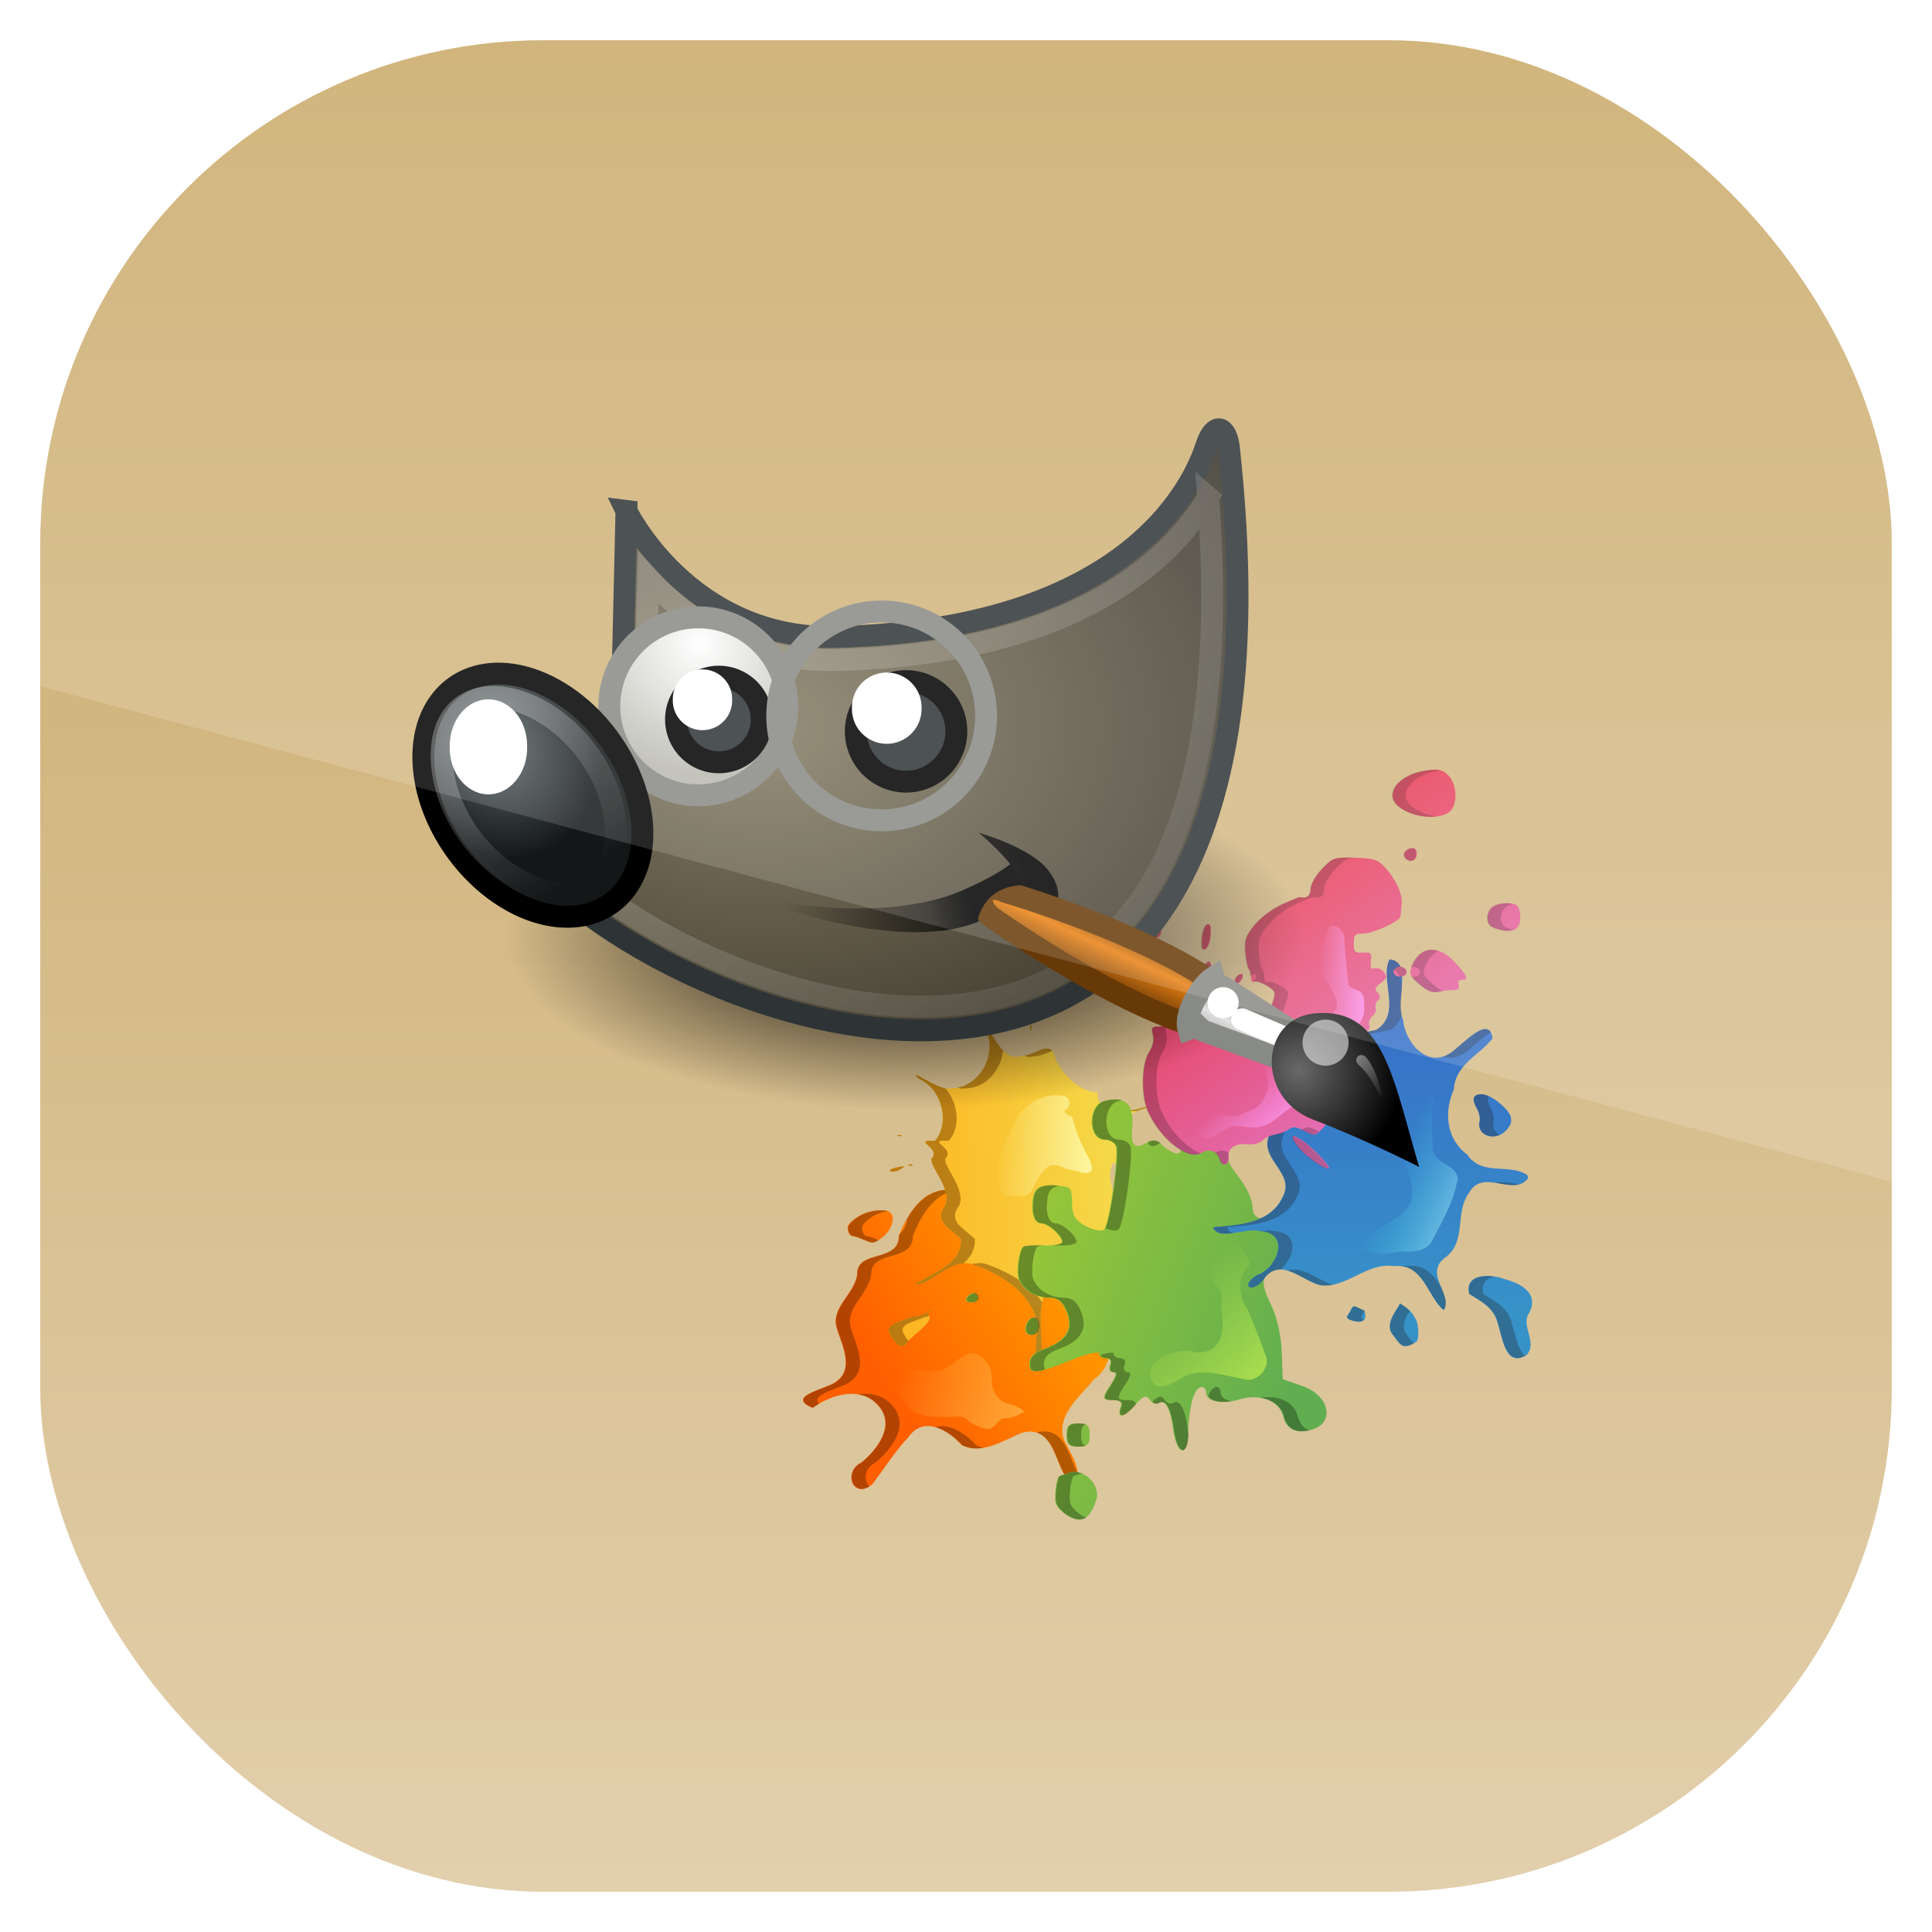 <?xml version="1.0" encoding="UTF-8" standalone="no"?>
<!-- Created with Inkscape (http://www.inkscape.org/) -->
<svg id="svg11037" xmlns:rdf="http://www.w3.org/1999/02/22-rdf-syntax-ns#" xmlns="http://www.w3.org/2000/svg" height="96" width="96" version="1.1" xmlns:cc="http://creativecommons.org/ns#" xmlns:xlink="http://www.w3.org/1999/xlink" xmlns:dc="http://purl.org/dc/elements/1.1/">
 <defs id="defs11039">
  <linearGradient id="linearGradient11642" y2="1046.1" gradientUnits="userSpaceOnUse" y1="962.62" gradientTransform="matrix(1.15 0 0 1.15 -7.2 -150.65)" x2="48" x1="48">
   <stop id="stop3189" style="stop-color:#c8a764" offset="0"/>
   <stop id="stop3191" style="stop-color:#e3d0ae" offset="1"/>
  </linearGradient>
  <linearGradient id="linearGradient7060" x1="36.43" gradientUnits="userSpaceOnUse" y1="92.073" gradientTransform="matrix(.965 0 0 1.039 88.192 967.52)" x2="25.784" y2="110.45">
   <stop id="stop3590" style="stop-color:#ff9b00" offset="0"/>
   <stop id="stop3592" style="stop-color:#ff5f00" offset="1"/>
  </linearGradient>
  <linearGradient id="linearGradient7056" x1="54.602" gradientUnits="userSpaceOnUse" y1="76.96" gradientTransform="matrix(1.004,0,0,1.094,69.47,969.75)" x2="54.242" y2="102.29">
   <stop id="stop3582" style="stop-color:#f2e051" offset="0"/>
   <stop id="stop3584-3" style="stop-color:#ffb31f" offset="1"/>
  </linearGradient>
  <linearGradient id="linearGradient7052" x1="36.988" gradientUnits="userSpaceOnUse" y1="42.477" gradientTransform="matrix(.86 0 0 .86 90.321 1000.5)" x2="50.363" y2="77.651">
   <stop id="stop3574" style="stop-color:#61ae50" offset="0"/>
   <stop id="stop3576" style="stop-color:#9ac837" offset="1"/>
  </linearGradient>
  <linearGradient id="linearGradient7048" x1="26.812" gradientUnits="userSpaceOnUse" y1="26.721" gradientTransform="matrix(1.027,0,0,1.027,92.076,1005.5)" x2="61.392" y2="26.721">
   <stop id="stop3566" style="stop-color:#3792c8" offset="0"/>
   <stop id="stop3568" style="stop-color:#3769c8" offset="1"/>
  </linearGradient>
  <linearGradient id="linearGradient7044" x1="69.973" gradientUnits="userSpaceOnUse" y1="33.634" gradientTransform="matrix(.75 0 0 .75 85.591 1006.5)" x2="98.93" y2="54.118">
   <stop id="stop3558-9" style="stop-color:#e273be" offset="0"/>
   <stop id="stop3560" style="stop-color:#e84058" offset="1"/>
  </linearGradient>
  <filter id="filter3756" width="1.221" y="-.131" x="-.11" height="1.263" color-interpolation-filters="sRGB">
   <feGaussianBlur id="feGaussianBlur3758" stdDeviation="1.674"/>
  </filter>
  <linearGradient id="linearGradient7039" x1="52.564" gradientUnits="userSpaceOnUse" y1="24" gradientTransform="matrix(.704 0 0 .704 90.921 1007.3)" x2="57.335" y2="34.789">
   <stop id="stop3838-9" style="stop-color:#a5eaf6" offset="0"/>
   <stop id="stop3840-5" style="stop-color:#35d3ed;stop-opacity:0" offset="1"/>
  </linearGradient>
  <linearGradient id="linearGradient7036" x1="67.279" xlink:href="#linearGradient3875-5" gradientUnits="userSpaceOnUse" y1="46.878" gradientTransform="matrix(.704 0 0 .704 91.8 1007.2)" x2="73.677" y2="53.124"/>
  <linearGradient id="linearGradient3875-5">
   <stop id="stop3877-73" style="stop-color:#ff9cf6" offset="0"/>
   <stop id="stop3879" style="stop-color:#ff9cf6;stop-opacity:0" offset="1"/>
  </linearGradient>
  <linearGradient id="linearGradient7033" x1="84.203" xlink:href="#linearGradient3875-5" gradientUnits="userSpaceOnUse" y1="37.528" gradientTransform="matrix(.704 0 0 .704 90.042 1007.2)" x2="84.375" y2="44.146"/>
  <linearGradient id="linearGradient7030" x1="30.309" gradientUnits="userSpaceOnUse" y1="53.165" gradientTransform="matrix(.704 0 0 .704 91.8 1007.2)" x2="41.267" y2="64.409">
   <stop id="stop3923" style="stop-color:#b5e64e" offset="0"/>
   <stop id="stop3925" style="stop-color:#b5e64e;stop-opacity:0" offset="1"/>
  </linearGradient>
  <linearGradient id="linearGradient7027" x1="64" gradientUnits="userSpaceOnUse" y1="76.813" gradientTransform="matrix(.704 0 0 .704 91.8 1007.2)" x2="64.963" y2="90.385">
   <stop id="stop3942-2" style="stop-color:#fdf49c" offset="0"/>
   <stop id="stop3944-9" style="stop-color:#fdf49c;stop-opacity:0" offset="1"/>
  </linearGradient>
  <linearGradient id="linearGradient7024" x1="24" gradientUnits="userSpaceOnUse" y1="87.354" gradientTransform="matrix(.704 0 0 .704 90.745 1007.2)" x2="31.351" y2="104.59">
   <stop id="stop3972" style="stop-color:#ffaf44" offset="0"/>
   <stop id="stop3974" style="stop-color:#ffaf44;stop-opacity:0" offset="1"/>
  </linearGradient>
  <radialGradient id="radialGradient6498" gradientUnits="userSpaceOnUse" cy="33.938" cx="23" gradientTransform="matrix(1 0 0 .284 0 24.291)" r="18.25">
   <stop id="stop6494" offset="0"/>
   <stop id="stop6496" style="stop-opacity:0" offset="1"/>
  </radialGradient>
  <radialGradient id="radialGradient4354" gradientUnits="userSpaceOnUse" cy="22.3" cx="18.558" gradientTransform="matrix(1.773,0,0,1.297,-16.34,-6.616)" r="19.229">
   <stop id="stop6502" style="stop-color:#857c63" offset="0"/>
   <stop id="stop6504" style="stop-color:#221f19" offset="1"/>
  </radialGradient>
  <linearGradient id="linearGradient4351" x1="32.35" gradientUnits="userSpaceOnUse" y1="28.083" gradientTransform="translate(-3.837 .346)" x2="21.213" y2="30.293">
   <stop id="stop6484" offset="0"/>
   <stop id="stop6486" style="stop-opacity:0" offset="1"/>
  </linearGradient>
  <linearGradient id="linearGradient8530" y2="46.986" gradientUnits="userSpaceOnUse" y1="19.111" x2="39.525" x1="14.969">
   <stop id="stop8526" style="stop-color:#fff" offset="0"/>
   <stop id="stop8528" style="stop-color:#fff;stop-opacity:0" offset="1"/>
  </linearGradient>
  <radialGradient id="radialGradient4363" xlink:href="#linearGradient6468" gradientUnits="userSpaceOnUse" cy="19.598" cx="69.473" gradientTransform="matrix(1.319,0,0,1.319,-22.126,-6.242)" r="3.515"/>
  <linearGradient id="linearGradient6468">
   <stop id="stop6470" style="stop-color:#fff" offset="0"/>
   <stop id="stop6472" style="stop-color:#b9b9b0" offset="1"/>
  </linearGradient>
  <radialGradient id="radialGradient8548" gradientUnits="userSpaceOnUse" cy="25.271" cx="6.024" gradientTransform="matrix(.916 .093 -.109 1.069 3.254 -3.029)" r="4.831">
   <stop id="stop8544" style="stop-color:#5b676b" offset="0"/>
   <stop id="stop8546" style="stop-color:#141718" offset="1"/>
  </radialGradient>
  <linearGradient id="linearGradient6458" y2="31.57" gradientUnits="userSpaceOnUse" y1="23.362" x2="5.985" x1="6.305">
   <stop id="stop6454" style="stop-color:#fff" offset="0"/>
   <stop id="stop6456" style="stop-color:#fff;stop-opacity:0" offset="1"/>
  </linearGradient>
  <linearGradient id="linearGradient6957" x1="37.018" gradientUnits="userSpaceOnUse" y1="19.24" gradientTransform="translate(-49.305,1.878)" x2="27.754" y2="11.182">
   <stop id="stop6953" style="stop-color:#6e3d09" offset="0"/>
   <stop id="stop6959" style="stop-color:#ea8113" offset=".242"/>
   <stop id="stop6961" style="stop-color:#5c3307" offset=".621"/>
   <stop id="stop6955" style="stop-color:#e07c12" offset="1"/>
  </linearGradient>
  <linearGradient id="linearGradient6945" x1="19.395" gradientUnits="userSpaceOnUse" y1="30.001" gradientTransform="translate(-46.407,-1.803)" x2="23.109" y2="33.439">
   <stop id="stop6941" style="stop-color:#bdbdbd" offset="0"/>
   <stop id="stop6947" style="stop-color:#e2e2e2" offset=".333"/>
   <stop id="stop6949" style="stop-color:#a3a3a3" offset=".667"/>
   <stop id="stop6943" style="stop-color:#ddd" offset="1"/>
  </linearGradient>
  <radialGradient id="radialGradient6969" gradientUnits="userSpaceOnUse" cy="35.357" cx="15.415" gradientTransform="matrix(1.573,0,0,1.533,-55.367,-21.358)" r="7.579">
   <stop id="stop6965" style="stop-color:#696969" offset="0"/>
   <stop id="stop6967" offset="1"/>
  </radialGradient>
  <linearGradient id="linearGradient2452" x1="13.236" gradientUnits="userSpaceOnUse" y1="37.752" gradientTransform="matrix(.755 .395 -.395 .755 -25.912 6.533)" x2="7.752" y2="42.282">
   <stop id="stop2448" style="stop-color:#fff" offset="0"/>
   <stop id="stop2450" style="stop-color:#fff;stop-opacity:0" offset="1"/>
  </linearGradient>
  <linearGradient id="linearGradient3151" y2="30.985" gradientUnits="userSpaceOnUse" x2="24.329" y1="30.543" x1="26.163">
   <stop id="stop8536" offset="0"/>
   <stop id="stop8538" style="stop-opacity:0" offset="1"/>
  </linearGradient>
  <clipPath id="clipPath3009" clipPathUnits="userSpaceOnUse">
   <path id="path3011" style="opacity:.15;fill:#fff" d="m-2 956.36h-96v33.562l96 25.687v-59.25z"/>
  </clipPath>
 </defs>
 <g id="layer1" transform="translate(0 -956.36)">
  <rect id="rect3867" style="fill:url(#linearGradient11642)" rx="25" ry="25" height="92" width="92" y="958.36" x="2"/>
  <g id="g3117" transform="translate(-182.19 -40.404)">
   <g id="g7065" transform="matrix(0 -.491 -.491 0 757.47 1120.6)">
    <path id="path2617" style="fill:url(#linearGradient7060)" d="m118.33 1058.8c-1.974 0.595-4.317 0.107-5.718 2.149-1.785 1.426-3.714 3.934-6.195 2.991-1.057-0.505-4.476-2.727-3.388 0.032 1.559 0.933 4.899 1.3 4.214 4.145-0.72 1.931-2.319 4.065-1.281 6.197 1.499 1.336 3.035 3.837 0.834 5.38-1.488 1.395-3.182 2.462-4.787 3.664-1.647 1.978 1.281 3.055 2.211 1.098 1.337-1.604 3.659-3.36 5.599-1.804 2.242 1.743 1.265 4.916-0.089 6.767 1.139 2.761 1.876-1.16 2.539-2.197 1.283-2.101 3.729-0.805 5.458-0.273 2.247 0.775 3.673-2.099 5.867-2.053 2.084-0.352 0.935-4.208 3.537-4.201 2.151-0.85 4.881-2.396 4.668-5.292-0.302-2.839-2.684-4.843-2.829-7.753 0.141-2.313-0.461-5.359-3.269-4.65-2.619-0.124-5.344-1.092-6.597-3.752l-0.35-0.265-0.424-0.184zm10.573 22.497c-0.06 0-0.123 0-0.186 0.01-0.651 0.058-1.471 0.558-1.98 1.395-0.357 0.588-0.362 0.711-0.007 1.515 0.212 0.48 0.387 0.987 0.387 1.131s0.134 0.322 0.298 0.393c0.603 0.262 0.865 0.151 1.459-0.609 0.632-0.809 0.964-2.054 0.826-3.103-0.063-0.476-0.379-0.71-0.797-0.73z"/>
    <path id="path3779" style="opacity:.3" d="m103.12 1062.6c-0.331 0.094-0.428 0.479-0.088 1.341 1.259 0.754 3.677 1.149 4.199 2.77 0.006-0.015 0.017-0.029 0.022-0.044 0.667-2.774-2.487-3.184-4.09-4.068h-0.044zm2.572 9.476c-0.128 0.733-0.097 1.458 0.264 2.199 0.777 0.692 1.554 1.704 1.825 2.726 0.466-1.427-0.688-3.121-1.825-4.133-0.13-0.267-0.21-0.525-0.264-0.792zm26.055 2.924c-0.409 2.247-2.736 3.522-4.617 4.266-2.602-0.01-1.456 3.847-3.54 4.199-2.194-0.047-3.624 2.819-5.87 2.045-1.729-0.532-4.17-1.837-5.453 0.264-0.575 0.9-1.21 3.975-2.111 2.968-0.133 0.225-0.273 0.44-0.418 0.638 1.14 2.761 1.866-1.162 2.529-2.199 1.283-2.101 3.724-0.796 5.453-0.264 2.247 0.775 3.677-2.092 5.87-2.045 2.084-0.352 0.938-4.206 3.54-4.199 0.041-0.016 0.09-0.027 0.132-0.044 0.46-0.447 0.99-0.728 1.451-0.769h0.132c1.648-0.929 3.105-2.332 2.946-4.485-0.013-0.126-0.023-0.251-0.044-0.374zm-23.438 5.607c-1.534-0.087-3.087 1.216-4.09 2.419-0.571 1.201-1.884 1.229-2.441 0.638-1.071 1.758 1.565 2.612 2.441 0.769 1.337-1.604 3.667-3.359 5.607-1.803 0.761 0.592 1.145 1.341 1.275 2.155 0.196-1.316-0.088-2.639-1.275-3.562-0.485-0.389-1.006-0.587-1.517-0.616zm21.349 1.231c-0.121 0.685-0.401 1.347-0.792 1.847-0.594 0.76-0.848 0.877-1.451 0.616-0.164-0.071-0.308-0.252-0.308-0.396s-0.162-0.641-0.374-1.121c-0.011-0.026-0.011-0.042-0.022-0.066-0.327 0.545-0.322 0.692 0.022 1.473 0.212 0.48 0.374 0.978 0.374 1.121 0 0.143 0.144 0.325 0.308 0.396 0.603 0.262 0.857 0.145 1.451-0.616 0.632-0.809 0.973-2.052 0.836-3.1-0.008-0.06-0.029-0.102-0.044-0.154z"/>
    <path id="path2639" style="fill:url(#linearGradient7056)" d="m141.78 1050.9c-1.651 2.337-1.227 6.105-3.584 7.827-1.702 1.091-3.72-2.326-3.716 0.308-2.105 1.025-4.357-1.423-6.398 0.352-1.593 1.352-2.838-2.089-2.682 0.55-1.713 1.515-1.682 4.05-3.166 5.607-2.752 1.51-5.98 0.304-8.927 0.769 1.943 1.233 4.352-0.257 6.398 0.836 2.159 1.076 3.591 3.419 4.441 5.717 1.106 2.494-1.985 4.337-1.957 6.288 1.216-1.885 2.03-4.872 4.639-4.749 1.101 1.163 1.811 2.823 3.43 1.561 1.744-0.674 4.159 1.875 4.771 1.363 1.079-0.891 1.827 2.19 1.737-0.286 1.754-1.592 5.313-0.7 6.266 1.627 1.394 1.342-1.298-2.067-0.967-3.188-0.061-2.77 3.05-4.553 5.365-3.804 3.42 0.714-2.881-0.882-2.111-3.254-0.003-1.561 1.994-3.243-0.374-3.606-1.632-0.891-3.25-2.524-3.298-4.244-2.982 0.06-1.787-4.38-0.923-6.222 0.379-1.109 1.024-2.298 1.055-3.452zm-18.271 3.76c-0.305 0-0.169 0.355 0.484 1.407 0.704 1.134 0.841 1.269 0.594 0.572-0.331-0.93-0.91-1.979-1.077-1.979zm30.254 8.509c-1.377 0.119-4.593 1.712-1.517 0.66 0.518-0.174 1.041-0.378 1.517-0.66zm-5.497 4.09c-0.111 0-0.223 0.02-0.308 0.044-0.169 0.047-0.03 0.088 0.308 0.088 0.338 0 0.477-0.041 0.308-0.088-0.085-0.024-0.197-0.044-0.308-0.044zm0.792 0.176c0.948 0.475 4.944 0.646 2.089 0.11-0.697-0.024-1.398 0.015-2.089-0.11zm-28.957 9.542-0.879 0.858c-0.123-0.372-0.614-0.31-0.836-0.066-0.849 0.661-1.413 1.626-2.265 2.287-0.275 0.267-0.073 0.694 0.176 0.901 0.355 0.344 0.781 0.622 1.253 0.769 0.467 0.022 0.684-0.473 0.836-0.836 0.187-0.483 0.357-0.973 0.55-1.451 0.07-0.487 0.084-0.999 0.352-1.429 0.212-0.388 0.504-0.721 0.814-1.033zm14.182 2.309c-0.036 0.014-0.05 0.115-0.044 0.264 0.008 0.219 0.054 0.26 0.11 0.11 0.051-0.136 0.036-0.289-0.022-0.352-0.015-0.016-0.032-0.027-0.044-0.022zm-0.088 0.814c-1.117 1.178-0.273 2.667 0 0zm3.078 0.308c-0.036 0.014-0.05 0.115-0.044 0.264 0.008 0.219 0.032 0.26 0.088 0.11 0.051-0.136 0.058-0.289 0-0.352-0.015-0.016-0.032-0.027-0.044-0.022z"/>
    <path id="path3774" style="opacity:.5;fill:#794200" d="m141.78 1050.9c-1.126 1.593-1.287 3.851-2.023 5.673-0.02 0.341-0.002 0.665 0.044 0.967 0.144-1.169 0.559-2.411 0.923-3.188 0.379-1.109 1.024-2.298 1.055-3.452zm-18.271 3.76c-0.305 0-0.169 0.355 0.484 1.407 0.704 1.134 0.841 1.269 0.594 0.572-0.331-0.93-0.91-1.979-1.077-1.979zm30.254 8.509c-1.377 0.119-4.593 1.712-1.517 0.66 0.518-0.174 1.041-0.378 1.517-0.66zm-7.893 1.979c-0.232 0.578-0.551 1.234-0.55 1.869-0.109 0.336-0.083 0.667 0.044 0.967 0.227-1.13 1.192-2.256 0.506-2.836zm-25.439 1.033c-2.299 0.436-4.803-0.235-7.124 0.132 1.943 1.233 4.352-0.257 6.398 0.836 2.159 1.076 3.591 3.419 4.441 5.717 0.062 0.14 0.095 0.281 0.132 0.418 0.151-0.574 0.155-1.177-0.132-1.825-0.749-2.026-1.962-4.08-3.716-5.277zm27.836 1.077c-0.111 0-0.223 0.02-0.308 0.044-0.169 0.047-0.03 0.088 0.308 0.088 0.338 0 0.477-0.041 0.308-0.088-0.085-0.024-0.197-0.044-0.308-0.044zm0.792 0.176c0.948 0.475 4.944 0.646 2.089 0.11-0.697-0.024-1.398 0.015-2.089-0.11zm-3.144 2.704c-1.958 0.189-3.896 1.743-3.848 3.936-0.054 0.183-0.01 0.43 0.066 0.704 0.427-2.356 3.188-3.784 5.299-3.1 2.498 0.521-0.186-0.193-1.517-1.539zm-19.085 2.858c-1.077-0.05-1.843 0.43-2.463 1.143-0.129 1.879-2.2 3.41-2.177 5.013 1.216-1.885 2.03-4.872 4.639-4.749 1.101 1.163 1.811 2.823 3.43 1.561 1.744-0.674 4.159 1.875 4.771 1.363 1.079-0.891 1.827 2.19 1.737-0.286 1.754-1.592 5.313-0.7 6.266 1.627 1.227 1.181-0.71-1.324-0.967-2.704-1.471-1.288-3.929-1.573-5.299-0.33 0.09 2.476-0.658-0.605-1.737 0.286-0.612 0.512-3.028-2.037-4.771-1.363-1.619 1.262-2.329-0.399-3.43-1.561zm-6.728 3.98-0.879 0.858c-0.04-0.12-0.125-0.182-0.22-0.22-0.018 0.142-0.046 0.277-0.066 0.418-0.193 0.479-0.362 0.969-0.55 1.451-0.152 0.362-0.368 0.858-0.836 0.836-0.393-0.123-0.74-0.349-1.055-0.616-0.123 0.118-0.239 0.247-0.374 0.352-0.275 0.267-0.073 0.694 0.176 0.901 0.355 0.344 0.781 0.622 1.253 0.769 0.467 0.022 0.684-0.473 0.836-0.836 0.187-0.483 0.357-0.973 0.55-1.451 0.07-0.487 0.084-0.999 0.352-1.429 0.212-0.388 0.504-0.721 0.814-1.033zm14.182 2.309c-0.036 0.014-0.05 0.115-0.044 0.264 0.008 0.219 0.054 0.26 0.11 0.11 0.051-0.136 0.036-0.289-0.022-0.352-0.015-0.016-0.032-0.027-0.044-0.022zm-0.088 0.814c-1.117 1.178-0.273 2.667 0 0zm3.078 0.308c-0.036 0.014-0.05 0.115-0.044 0.264 0.008 0.219 0.032 0.26 0.088 0.11 0.051-0.136 0.058-0.289 0-0.352-0.015-0.016-0.032-0.027-0.044-0.022z"/>
    <path id="path2707" style="fill:url(#linearGradient7052)" d="m120.4 1073.4c0-0.404 0.212-0.734 0.471-0.734s0.471 0.199 0.471 0.443-0.212 0.574-0.471 0.734-0.471-0.039-0.471-0.443zm2.354-4.839c-1.098-0.442-1.851-1.659-1.868-3.017-0.011-0.913-0.371-1.385-1.376-1.801-1.752-0.726-2.988-0.017-3.778 2.167-0.395 1.092-0.868 1.578-1.536 1.578-1.125 0-1.049-0.684 0.508-4.59 0.542-1.359 0.774-2.471 0.517-2.471-0.258 0-0.469-0.311-0.469-0.691 0-0.421-0.276-0.585-0.706-0.42-0.39 0.15-0.706 0.014-0.706-0.304 0-0.403-0.347-0.348-1.16 0.185-1.5 0.983-1.664 0.96-1.664-0.232 0-0.657-0.223-0.906-0.66-0.739-1.224 0.47-1.171-0.242 0.102-1.369 1.008-0.893 1.133-1.206 0.616-1.546-0.357-0.235-0.512-0.647-0.345-0.917 0.413-0.669-0.53-1.18-2.733-1.481-2.499-0.341-2.81-1.411-0.431-1.484 2.652-0.082 4.524-0.571 4.747-1.239 0.108-0.324-0.115-0.588-0.495-0.588-0.947 0-1.277-1.572-0.718-3.413 0.614-2.023-0.142-3.998-1.679-4.383-1.35-0.339-1.81-1.245-1.42-2.798 0.63-2.512 3.478-1.966 4.453 0.855l0.682 1.973 2.756 0.1c1.698 0.061 3.576 0.496 4.891 1.133 2.694 1.304 3.251 0.982 4.809-2.779 1.191-2.877 1.989-3.532 3.741-3.074 1.241 0.325 1.535 1.871 0.725 3.81-1.089 2.606-0.911 3.869 0.545 3.869 0.675 0 2.048 0.651 3.053 1.446 1.24 0.982 2.122 1.352 2.75 1.153 1.034-0.328 2.855 1.167 2.855 2.344 0 1.022-1.839 2.706-2.625 2.405-0.919-0.352-0.842 0.625 0.133 1.703 0.662 0.731 0.701 1.05 0.225 1.813-0.647 1.036-0.121 1.472 1.579 1.313 2.406-0.226 3.282 0.69 2.719 2.843-0.442 1.692-3.913 1.668-3.913-0.026 0-0.496-0.296-1.015-0.658-1.154-0.863-0.331-7.905 0.654-8.43 1.179-0.229 0.229-0.091 1.017 0.314 1.801 0.557 1.078 1.058 1.403 2.207 1.436 1.683 0.048 1.733 0.075 1.871 1.044 0.264 1.855-0.056 2.723-1.07 2.905-1.548 0.279-2.707-0.059-2.707-0.788 0-0.713-1.255-2.117-1.892-2.117-0.227 0-0.379 0.838-0.338 1.862 0.041 1.024-0.024 1.96-0.144 2.08-0.426 0.426-2.58 0.706-3.276 0.426zm-5.649-1.274c0-0.437 0.402-0.741 0.981-0.741 1.147 0 0.985 1.1-0.196 1.329-0.464 0.09-0.785-0.15-0.785-0.588zm-16.995-2.47c-0.416-0.108-1.037-0.723-1.381-1.366-0.708-1.324-0.157-2.188 1.76-2.763 1.435-0.43 3.135 1.275 2.696 2.704-0.175 0.569-0.345 1.062-0.377 1.094-0.264 0.264-2.092 0.488-2.698 0.33zm5.698-2.272c0-0.941 0.235-1.177 1.177-1.177 0.941 0 1.177 0.235 1.177 1.177 0 0.942-0.235 1.177-1.177 1.177s-1.177-0.235-1.177-1.177z"/>
    <path id="path3767" style="opacity:.3" d="m129.93 1038.3c-0.072 0.387-0.191 0.817-0.374 1.253-0.65 1.555-0.848 2.616-0.594 3.232 0.108-0.515 0.294-1.108 0.594-1.825 0.434-1.039 0.549-1.975 0.374-2.66zm-22.471 0.836c-0.299 1.427 0.184 2.271 1.473 2.594 0.992 0.249 1.642 1.172 1.825 2.331 0.293-1.782-0.452-3.393-1.825-3.738-0.786-0.197-1.282-0.59-1.473-1.187zm2.946 7.893c-0.173 1.131 0.021 2.03 0.506 2.353 0.502-0.188 0.818-0.431 0.901-0.682 0.108-0.324-0.104-0.572-0.484-0.572-0.488 0-0.801-0.441-0.923-1.099zm28.143 2.001c-0.496 0.945-1.79 1.978-2.419 1.737-0.825-0.317-0.821 0.425-0.11 1.363 0.041 0.011 0.065 0.027 0.11 0.044 0.786 0.302 2.638-1.397 2.638-2.419 0-0.238-0.093-0.48-0.22-0.726zm-31.485 2.331c-2.379 0.073-2.06 1.132 0.44 1.473 2.204 0.301 3.14 0.826 2.726 1.495-0.125 0.203-0.076 0.476 0.11 0.704 0.624-0.614 0.679-0.922 0.242-1.209-0.357-0.235-0.519-0.631-0.352-0.901 0.413-0.669-0.523-1.194-2.726-1.495-0.14-0.019-0.248-0.043-0.374-0.066-0.022 0.001-0.043-0.001-0.066 0zm29.485 2.836c-0.019 0.032-0.023 0.055-0.044 0.088-0.385 0.617-0.36 1.017 0.088 1.209 0.274-0.499 0.282-0.85-0.044-1.297zm-26.406 2.506c-0.032 0-0.074 0.018-0.11 0.022-0.027 0.024-0.037 0.041-0.066 0.066-1.273 1.128-1.334 1.833-0.11 1.363 0.438-0.168 0.66 0.09 0.66 0.748 0 1.192 0.171 1.203 1.671 0.22 0.813-0.533 1.165-0.579 1.165-0.176 0 0.318 0.313 0.458 0.704 0.308 0.43-0.165 0.704 0 0.704 0.418 0 0.308 0.141 0.549 0.33 0.638 0.239-0.796 0.313-1.363 0.132-1.363-0.258 0-0.462-0.301-0.462-0.682 0-0.421-0.273-0.583-0.704-0.418-0.39 0.15-0.704 0.01-0.704-0.308 0-0.403-0.352-0.357-1.165 0.176-1.5 0.983-1.671 0.972-1.671-0.22 0-0.493-0.127-0.761-0.374-0.791zm25.483 0.484c-1.933-0.026-7.368 0.794-7.827 1.253-0.184 0.184-0.129 0.727 0.11 1.341 0.971-0.536 7.482-1.44 8.311-1.121 0.362 0.139 0.66 0.648 0.66 1.143 0 1.694 3.471 1.735 3.914 0.044 0.189-0.724 0.205-1.311 0.066-1.759-0.023 0.118-0.033 0.226-0.066 0.352-0.442 1.692-3.914 1.651-3.914-0.044 0-0.496-0.298-1.004-0.66-1.143-0.108-0.041-0.318-0.062-0.594-0.066zm-37.004 4.529c-0.289 0.453-0.244 1.009 0.11 1.671 0.344 0.643 0.97 1.255 1.385 1.363 0.606 0.158 2.44-0.066 2.704-0.33 0.033-0.033 0.199-0.53 0.374-1.099 0.119-0.388 0.06-0.785-0.088-1.165-0.129 0.402-0.26 0.832-0.286 0.858-0.264 0.264-2.099 0.487-2.704 0.33-0.416-0.108-1.041-0.72-1.385-1.363-0.048-0.091-0.073-0.178-0.11-0.264zm7.278 0.066c-0.063 0.172-0.088 0.382-0.088 0.682 0 0.941 0.246 1.187 1.187 1.187 0.941 0 1.165-0.246 1.165-1.187 0-0.302-0.024-0.509-0.088-0.682-0.139 0.349-0.45 0.462-1.077 0.462-0.631 0-0.961-0.109-1.099-0.462zm12.401 0.198c-1.124 0-1.98 0.802-2.572 2.441-0.395 1.092-0.849 1.583-1.517 1.583-0.265 0-0.466-0.023-0.594-0.132-0.35 1.252-0.132 1.539 0.594 1.539 0.668 0 1.122-0.491 1.517-1.583 0.79-2.184 2.029-2.881 3.782-2.155 1.005 0.416 1.374 0.889 1.385 1.803 0.016 1.357 0.771 2.57 1.869 3.012 0.695 0.28 2.85 0.01 3.276-0.418 0.12-0.12 0.173-1.065 0.132-2.089-0.026 0.363-0.073 0.623-0.132 0.682-0.426 0.426-2.581 0.698-3.276 0.418-1.098-0.442-1.853-1.655-1.869-3.012-0.011-0.913-0.38-1.387-1.385-1.803-0.438-0.181-0.835-0.284-1.209-0.286zm8.223 0.726c-0.227 0-0.393 0.845-0.352 1.869 0.009 0.234 0.023 0.466 0.022 0.682 0.036-0.668 0.16-1.143 0.33-1.143 0.637 0 1.891 1.42 1.891 2.133 0 0.729 1.157 1.048 2.704 0.769 0.951-0.171 1.278-0.947 1.099-2.572-0.127 0.691-0.48 1.054-1.099 1.165-1.548 0.279-2.704-0.04-2.704-0.769 0-0.713-1.254-2.133-1.891-2.133zm-8.421 3.76c-0.578 0-0.989 0.311-0.989 0.748 0 0.438 0.327 0.684 0.792 0.594 1.181-0.229 1.345-1.341 0.198-1.341zm2.77 6.134c-0.259 0-0.462 0.322-0.462 0.726s0.203 0.6 0.462 0.44c0.259-0.16 0.484-0.482 0.484-0.726 0-0.244-0.225-0.44-0.484-0.44z"/>
    <path id="path2627" style="fill:url(#linearGradient7048)" d="m120.41 1016.6c-0.302-0-0.642 0.086-1.011 0.264-1.302 0.984-3.018-0.881-4.309 0.286-1.356 2.174 1.798 2.45 3.166 2.924 1.667 0.38 2.294 1.776 3.012 2.902 2.149 0.493 2.014-2.287 1.495-3.606-0.346-1.28-1.045-2.769-2.353-2.77zm12.533 0.418c-1.901 1.544 1.153 4.606-1.517 6.003-1.966 1.426-4.87 0.182-6.464 2.353-1.642 2.246-3.759-0.803-5.343 0.176 1.355 1.655 4.773 2.037 4.463 5.035 0.412 2.756-2.299 4.811-1.935 7.476 0.537 1.981 3.027 4.171 0.44 5.827-1.323 1.187-0.472 2.256 0.572 0.594 0.677-2.112 4.266-3.451 4.463-0.374 0.407 1.443-1.06 4.267 0.396 4.793 0.222-2.567 0.336-5.84 3.122-7.08 2.322-1.22 3.687 2.225 5.958 1.473 2.609-1.103 3.458 1.701 5.211 2.792 3.403 0.133 2.006-5.075 3.1-7.234 1.833-1.748 2.068-4.104 2.572-6.464 1.693-2.679 5.111-0.289 7.146-1.363-0.268-2.44-4.311-0.47-6.09-1.363-2.211-0.169-4.871-2.307-3.474-4.661 0.675-1.149 4.17-4.077 1.561-4.397-1.715 1.33-2.614 3.775-5.167 3.914-2.279 1.022-5.026 0.781-6.596-1.363-2.152-1.421-0.914-4.053-1.957-5.893-0.082-0.253-0.282-0.218-0.462-0.242zm5.915 1.693c-0.366 0-0.722 0.194-1.099 0.572-1.131 1.131-0.434 2.996 0.989 2.639 0.294-0.074 0.832 0.037 1.209 0.242 0.877 0.475 1.277 0.476 1.451 0.022 0.24-0.624-0.135-1.535-1.033-2.529-0.572-0.633-1.047-0.949-1.517-0.945zm-21.415 9.411c-0.457-0.018-0.894 0.022-1.011 0.198-0.987 1.476-0.174 1.69 0.748 2.418 1.2 0.949 2.931-0.894 3.144-0.726-0.622-1.04-1.006-1.337-1.781-1.715-0.172-0.084-0.643-0.158-1.099-0.176zm1.473 5.365c-0.494 0.081-0.529 0.609-0.396 1.143 0.291 1.166 0.54 0.584 1.055 0.352 0.722-0.326 0.421-0.4 0-1.407-0.277-0.087-0.495-0.115-0.66-0.088zm29.375 3.342c-0.245 0.047 0.174 0.522 1.187 1.385 0.852 0.726 1.762 1.584 2.023 1.891 0.667 0.785 1.425 0.613 1.517-0.33 0.067-0.684-0.006-0.78-1.253-1.297-0.736-0.305-1.741-0.818-2.221-1.143-0.479-0.325-1.047-0.545-1.253-0.506z"/>
    <path id="path3762" style="opacity:.3;fill:#241c1c" d="m115 1017.3c-1.079 2.013 1.924 2.287 3.254 2.748 1.667 0.38 2.294 1.776 3.012 2.902 1.659 0.381 1.948-1.186 1.759-2.529-0.17 0.798-0.684 1.368-1.759 1.121-0.718-1.126-1.345-2.522-3.012-2.902-0.922-0.32-2.637-0.56-3.254-1.341zm17.348 0.616c-0.186 0.723 0.03 1.57 0.154 2.397 0.19-0.733-0.028-1.58-0.154-2.397zm5.013 1.957c-0.468 1.08 0.196 2.321 1.385 2.023 0.294-0.074 0.832 0.037 1.209 0.242 0.877 0.475 1.277 0.476 1.451 0.022 0.126-0.329 0.07-0.729-0.132-1.187-0.22 0.217-0.618 0.138-1.319-0.242-0.378-0.205-0.915-0.316-1.209-0.242-0.649 0.163-1.143-0.135-1.385-0.616zm10.4 0.901c-0.587 0.984-1.824 2.155-2.199 2.792-0.426 0.719-0.487 1.417-0.286 2.045 0.063-0.209 0.159-0.424 0.286-0.638 0.601-1.023 3.423-3.452 2.199-4.199zm-27.528 4.551c-0.213 0.015-0.418 0.075-0.616 0.198 1.27 1.552 4.36 1.989 4.485 4.507 0.021-0.285 0.023-0.58-0.022-0.879 0.187-1.808-0.988-2.65-2.243-3.408-0.551-0.226-1.1-0.453-1.605-0.418zm-3.98 3.254c-0.683 1.209 0.069 1.456 0.923 2.133 1.2 0.949 2.931-0.894 3.144-0.726-0.282-0.472-0.527-0.769-0.77-1.011-0.666 0.42-1.609 0.935-2.375 0.33-0.358-0.283-0.697-0.494-0.923-0.726zm36.015 1.187c-0.975 0.079-2.007 0.21-2.792 0.022-0.571 0.175-1.083 0.514-1.495 1.165-0.505 2.36-0.74 4.716-2.572 6.464-1.095 2.159 0.303 7.367-3.1 7.234-1.753-1.091-2.602-3.895-5.211-2.792-2.271 0.751-3.636-2.693-5.958-1.473-2.786 1.24-2.9 4.513-3.122 7.08-0.319-0.116-0.505-0.34-0.594-0.638-0.134 0.952-0.134 1.782 0.594 2.045 0.222-2.567 0.336-5.84 3.122-7.08 2.322-1.22 3.687 2.225 5.958 1.473 2.609-1.103 3.458 1.701 5.211 2.792 3.403 0.133 2.006-5.075 3.1-7.234 1.833-1.748 2.068-4.104 2.572-6.464 1.693-2.679 5.111-0.289 7.146-1.363-0.07-0.639-0.4-0.979-0.879-1.143-0.612 0.078-1.29 0-1.979-0.088zm-32.695 3.782c-0.438 0.198-0.681 0.629-0.923 0.044-0.225 0.204-0.234 0.603-0.132 1.011 0.291 1.166 0.54 0.584 1.055 0.352 0.722-0.326 0.421-0.4 0-1.407zm2.616 3.21c-0.079 0.411-0.104 0.837-0.044 1.275 0.29 1.071 1.152 2.2 1.473 3.276 0.544-1.41-0.958-3.037-1.429-4.551zm26.099 0.044c-0.245 0.047 0.174 0.522 1.187 1.385 0.852 0.726 1.762 1.584 2.023 1.891 0.667 0.785 1.425 0.613 1.517-0.33 0.039-0.402 0.024-0.591-0.242-0.791-0.296 0.33-0.806 0.266-1.275-0.286-0.109-0.128-0.377-0.39-0.66-0.66-0.51-0.251-1.001-0.503-1.297-0.704-0.479-0.325-1.047-0.545-1.253-0.506zm-22.339 4.068c-0.766 0.035-1.638 0.506-2.221 1.187 0.003 0.64-0.284 1.253-1.143 1.803-1.323 1.187-0.472 2.256 0.572 0.594 0.677-2.112 4.266-3.451 4.463-0.374 0.07-0.524 0.111-1.014 0-1.407-0.086-1.347-0.814-1.842-1.671-1.803z"/>
    <path id="path2783" style="fill:url(#linearGradient7044)" d="m159.18 1017.8c-1.206 0.082-1.495 1.046-0.82 2.741 0.323 0.811 1.726 0.73 2.179-0.117 0.202-0.378 0.315-1.095 0.258-1.593-0.082-0.712-0.29-0.922-1.031-1.008-0.209-0.024-0.414-0.035-0.586-0.023zm-5.951 5.482c-0.146 0.018-0.187 0.187-0.187 0.469 0 0.3-0.209 0.399-0.515 0.281-0.359-0.138-0.512 0.045-0.515 0.609-0.002 0.435-0.084 1.115-0.187 1.5-0.125 0.465 0.11 1.052 0.703 1.757 0.986 1.172 1.227 1.242 2.296 0.679 1.716-0.903 1.694-2.62-0.023-4.194-0.847-0.776-1.327-1.131-1.57-1.101zm18.299 1.078c-0.486 0.028-0.948 0.15-1.265 0.398-1.106 0.867-0.912 3.853 0.351 5.365 1.26 1.508 3.246-0.045 3.632-2.858 0.171-1.246 0.076-1.611-0.515-2.202-0.501-0.501-1.393-0.75-2.202-0.703zm-5.74 3.913c-0.671 0-0.92 0.65-0.445 1.125 0.359 0.359 0.911 0.055 1.031-0.562 0.073-0.377-0.117-0.562-0.586-0.562zm-11.926 1.008c-0.279 0-0.492 0.307-0.492 0.679 0 0.373 0.213 0.679 0.492 0.679 0.279 0 0.515-0.307 0.515-0.679s-0.236-0.679-0.515-0.679zm6.888 0.515c-0.461 0.047-1.039 0.094-1.265 0.117-0.531 0.055-1.757 2.779-1.757 3.889 0 0.724-0.151 0.843-0.984 0.843-0.867 0-0.993-0.103-0.937-0.914 0.056-0.82-0.025-0.916-0.843-0.82-0.681 0.08-0.884 0-0.75-0.351 0.1-0.26-0.049-0.686-0.351-0.937-0.475-0.394-0.638-0.363-1.125 0.281-0.445 0.59-0.636 0.676-0.961 0.351-0.304-0.304-0.519-0.325-0.797-0.047-0.207 0.207-0.572 0.297-0.797 0.211-0.225-0.086-0.593 0.077-0.82 0.351-0.227 0.274-0.64 0.41-0.914 0.304-0.314-0.12-0.548 0.055-0.656 0.469-0.294 1.123-1.907 0.851-2.812-0.469-0.421-0.615-0.965-1.101-1.218-1.101-0.888 0-0.44 0.958 1.054 2.273 1.171 1.031 1.5 1.569 1.5 2.366 0 1.168-0.565 1.713-0.89 0.867-0.172-0.448-0.494-0.525-1.593-0.375-0.76 0.104-1.606 0.049-1.874-0.117-0.609-0.377-1.663 0.523-1.663 1.406 0 0.877-0.558 0.773-1.218-0.234-0.557-0.85-0.577-0.853-1.218-0.211-0.616 0.616-0.621 0.692-0.094 1.71 0.415 0.802 0.466 1.187 0.187 1.523-0.205 0.247-0.449 0.861-0.539 1.359-0.09 0.497-0.376 1.102-0.633 1.359-0.257 0.257-0.432 0.899-0.375 1.406 0.143 1.265-0.345 2.086-1.195 1.992-0.919-0.102-1.186 0.641-0.328 0.914 0.86 0.273 1.14 1.076 0.656 1.851-0.817 1.309 1.362 4.127 4.17 5.389 1.65 0.742 4.84 0.672 6.045-0.117 0.57-0.373 1.197-0.51 1.734-0.375 0.722 0.181 0.843 0.109 0.843-0.586 0-1.01 0.595-1.617 1.57-1.617 0.413 0 0.847-0.144 0.961-0.328s0.564-0.351 1.008-0.351c0.454 0 0.953-0.267 1.148-0.633 0.496-0.927 0.474-0.985-0.726-1.101-0.947-0.092-1.098-0.226-1.171-1.148-0.049-0.612 0.111-1.237 0.398-1.476 0.642-0.533 0.65-1.297 0-1.546-0.281-0.108-0.797-0.831-1.148-1.593l-0.633-1.382 1.054-0.351c0.99-0.341 1.111-0.319 1.663 0.586 0.327 0.535 0.505 1.115 0.398 1.289-0.107 0.173 0.096 0.328 0.445 0.328 0.349 0 0.725 0.093 0.843 0.211 0.118 0.118 0.881 0.282 1.687 0.351 1.231 0.106 1.649-0.041 2.718-0.89 0.72-0.572 1.647-1.769 2.109-2.765 0.449-0.968 0.786-1.805 0.773-1.851-0.189-0.677 0.116-1.101 0.797-1.101 0.466 0 1.323-0.472 2.015-1.125 1.168-1.101 1.23-1.231 1.171-3.35-0.052-1.891-0.184-2.296-0.937-2.999-1.21-1.13-2.729-1.836-3.725-1.734zm-26.71 7.357c-0.025 0-0.059 0.012-0.07 0.023-0.256 0.256 1.327 2.485 2.226 3.14 1.112 0.81 1.343 0.663 0.633-0.422-0.607-0.927-2.409-2.682-2.788-2.741zm19.4 8.716c-0.059 0.01-0.129 0.015-0.211 0.047-0.292 0.112-0.539 0.359-0.539 0.539 0 0.441 0.77 0.173 0.937-0.328 0.061-0.184-0.01-0.278-0.187-0.258zm0.961 3.21c-0.38 0-0.703 0.144-0.703 0.328s0.226 0.328 0.492 0.328 0.565-0.144 0.679-0.328c0.114-0.184-0.089-0.328-0.469-0.328zm3.725 0.023c-0.157 0-0.353 0-0.586 0.023-0.697 0.058-1.326 0.32-1.406 0.562-0.107 0.324 0.171 0.406 1.101 0.328 0.697-0.058 1.349-0.296 1.429-0.539 0.08-0.243-0.068-0.368-0.539-0.375zm0 5.014c-0.184 0-0.355 0.023-0.539 0.094-0.538 0.207-0.744 2.29-0.328 3.374 0.131 0.341 0.623 0.539 1.359 0.539 0.914 0 1.198-0.175 1.453-0.844 0.539-1.417-0.654-3.133-1.945-3.163zm-2.647 0.422c-0.075 0.011-0.094 0.107-0.094 0.304 0 0.269 0.088 0.58 0.211 0.703 0.318 0.319 0.797 0.277 0.797-0.07 0-0.162-0.239-0.473-0.515-0.703-0.204-0.169-0.324-0.245-0.398-0.234z"/>
    <path id="path3638" style="opacity:.2" d="m158.13 1018.5c-0.209 0.465-0.154 1.172 0.22 2.111 0.323 0.811 1.724 0.715 2.177-0.132 0.202-0.378 0.321-1.085 0.264-1.583-0.016-0.142-0.036-0.247-0.066-0.352-0.046 0.204-0.123 0.388-0.198 0.528-0.453 0.847-1.854 0.943-2.177 0.132-0.099-0.248-0.162-0.488-0.22-0.704zm-6.2 7.124c-0.03 0.211-0.069 0.42-0.11 0.572-0.125 0.465 0.111 1.054 0.704 1.759 0.37 0.44 0.636 0.725 0.879 0.879-0.017-0.07-0.044-0.142-0.044-0.22 0-0.373 0.226-0.682 0.506-0.682 0.279 0 0.506 0.309 0.506 0.682 0 0.093-0.018 0.183-0.044 0.264 0.148-0.058 0.291-0.141 0.484-0.242 1.121-0.59 1.516-1.532 1.165-2.55-0.186 0.451-0.588 0.84-1.165 1.143-1.069 0.563-1.301 0.49-2.287-0.682-0.283-0.336-0.474-0.641-0.594-0.923zm22.317 0.308c-0.386 2.813-2.368 4.367-3.628 2.858-0.546-0.653-0.883-1.593-1.011-2.506-0.175 1.253 0.171 2.907 1.011 3.914 1.26 1.508 3.242-0.045 3.628-2.858 0.09-0.656 0.091-1.078 0-1.407zm-8.465 2.397c-0.671 0-0.914 0.647-0.44 1.121 0.359 0.359 0.914 0.067 1.033-0.55 0.073-0.377-0.125-0.572-0.594-0.572zm-11.917 1.011c-0.279 0-0.506 0.309-0.506 0.682 0.142-0.01 0.298 0.091 0.506 0.264 0.108 0.09 0.177 0.211 0.242 0.33 0.157-0.117 0.264-0.341 0.264-0.594-0-0.373-0.226-0.682-0.506-0.682zm-10.092 2.704c-0.888 0-0.461 0.95 1.033 2.265 0.831 0.731 1.241 1.211 1.407 1.715 0.058-0.202 0.11-0.456 0.11-0.748 0-0.46-0.123-0.844-0.44-1.275-0.329-0.198-0.642-0.478-0.901-0.858-0.057-0.084-0.115-0.164-0.176-0.242-0.008-0.01-0.014-0.015-0.022-0.022-0.267-0.236-0.484-0.45-0.682-0.66-0.139-0.1-0.243-0.176-0.33-0.176zm21.635 2.462c-0.057 0.925-0.311 1.217-1.165 2.023-0.692 0.652-1.557 1.121-2.023 1.121-0.681 0-0.981 0.422-0.792 1.099 0.013 0.046-0.321 0.901-0.77 1.869-0.461 0.996-1.391 2.176-2.111 2.748-1.069 0.849-1.496 1.007-2.726 0.901-0.806-0.069-1.553-0.234-1.671-0.352-0.118-0.118-0.508-0.22-0.858-0.22-0.349 0-0.547-0.157-0.44-0.33 0.107-0.173-0.069-0.74-0.396-1.275-0.552-0.905-0.681-0.934-1.671-0.594l-1.055 0.352 0.572 1.209 0.484-0.154c0.99-0.341 1.119-0.311 1.671 0.594 0.327 0.535 0.503 1.102 0.396 1.275-0.009 0.014 0.005 0.03 0 0.044 0.098-0.098 0.228-0.186 0.374-0.242 0.082-0.031 0.161-0.037 0.22-0.044 0.177-0.02 0.237 0.058 0.176 0.242-0.045 0.135-0.136 0.26-0.242 0.352 0.321 0.014 0.662 0.09 0.77 0.198 0.118 0.118 0.865 0.283 1.671 0.352 1.231 0.106 1.657-0.052 2.726-0.901 0.72-0.572 1.649-1.752 2.111-2.748 0.449-0.968 0.782-1.823 0.77-1.869-0.189-0.677 0.111-1.099 0.792-1.099 0.466 0 1.331-0.469 2.023-1.121 1.168-1.101 1.224-1.222 1.165-3.342-0.001-0.036 0.001-0.053 0-0.088zm-31.375 2.704c-0.025 0-0.054 0.01-0.066 0.022-0.256 0.256 1.321 2.489 2.221 3.144 1.112 0.81 1.348 0.667 0.638-0.418-0.607-0.927-2.413-2.689-2.792-2.748zm3.672 0.968c-0.429 0.458-0.403 0.633 0.066 1.539 0.044 0.085 0.074 0.144 0.11 0.22 0.022-0.033 0.044-0.084 0.066-0.11 0.279-0.336 0.239-0.715-0.176-1.517-0.028-0.055-0.041-0.082-0.066-0.132zm15.743 7.761c-0.059 0.01-0.138 0.013-0.22 0.044-0.292 0.112-0.528 0.348-0.528 0.528 0 0.441 0.756 0.172 0.923-0.33 0.061-0.184 0.001-0.262-0.176-0.242zm-1.847 0.352c-0.029 0.028-0.056 0.061-0.088 0.088-0.288 0.239-0.444 0.861-0.396 1.473 0.017 0.212 0.054 0.368 0.088 0.506 0.07-0.249 0.169-0.457 0.308-0.572 0.608-0.505 0.637-1.209 0.088-1.495zm-16.051 1.033c-0.108 0.024-0.205 0.058-0.33 0.044-0.919-0.102-1.188 0.629-0.33 0.901 0.285 0.09 0.487 0.253 0.638 0.44 0.317-0.507 0.308-1.01 0.022-1.385zm18.843 1.825c-0.38 0-0.704 0.145-0.704 0.33s0.24 0.308 0.506 0.308 0.568-0.123 0.682-0.308-0.104-0.33-0.484-0.33zm3.738 0.022c-0.157 0-0.361 0-0.594 0.022-0.697 0.058-1.327 0.307-1.407 0.55-0.107 0.324 0.169 0.408 1.099 0.33 0.697-0.058 1.349-0.285 1.429-0.528 0.08-0.243-0.056-0.366-0.528-0.374zm-22.625 0.967c-0.775 1.319 1.408 4.111 4.199 5.365 1.65 0.742 4.841 0.68 6.046-0.11 0.57-0.373 1.2-0.509 1.737-0.374 0.722 0.181 0.836 0.101 0.836-0.594-0-1.01 0.608-1.605 1.583-1.605 0.413 0 0.831-0.145 0.945-0.33 0.114-0.184 0.568-0.352 1.011-0.352 0.454 0 0.948-0.272 1.143-0.638 0.427-0.797 0.429-0.954-0.33-1.055-0.234 0.17-0.527 0.286-0.814 0.286-0.444 0-0.897 0.167-1.011 0.352-0.114 0.184-0.532 0.33-0.945 0.33-0.975 0-1.583 0.595-1.583 1.605 0 0.694-0.113 0.775-0.836 0.594-0.537-0.135-1.167 0-1.737 0.374-1.205 0.79-4.396 0.852-6.046 0.11-2.009-0.903-3.701-2.585-4.199-3.958zm19.964 4.463c-0.075 0.01-0.088 0.11-0.088 0.308 0 0.269 0.097 0.581 0.22 0.704 0.318 0.318 0.792 0.281 0.792-0.066 0-0.162-0.251-0.474-0.528-0.704-0.204-0.169-0.321-0.252-0.396-0.242zm1.605 0.858c-0.096 0.719-0.051 1.586 0.176 2.177 0.131 0.341 0.627 0.55 1.363 0.55 0.914 0 1.197-0.167 1.451-0.836 0.18-0.473 0.145-0.985 0-1.451-0.005 0.013 0.005 0.032 0 0.044-0.254 0.668-0.537 0.836-1.451 0.836-0.736 0-1.232-0.209-1.363-0.55-0.086-0.224-0.141-0.485-0.176-0.769z"/>
    <path id="path3760" d="m179.03 38.031c-0.108 0.622-0.434 1.364-0.875 2.375 0.554-0.355 1.237-0.745 1.406-0.969 0.243-0.322 0.257-0.389 0.25-0.344-0.007 0.045 0.029 0.015-0.156-0.406a1.91 1.91 0 0 1 -0.03 -0.062c-0.042-0.106-0.062-0.234-0.094-0.344-0.007-0.022-0.41-0.175-0.5-0.25zm-13.094 2.688c-1.193 0.272-2.446 0.568-3 0.844-0.367 0.183-0.4 0.224-0.406 0.219a1.91 1.91 0 0 1 -0.094 0.562c-0.003 1.305-0.337 2.605-1.219 3.719 1.282-0.613 2.701-0.843 4.094-0.594 3.383 0.631 5.189 3.292 5.906 3.969 0.181 0.171 0.054 0.096 0.156 0.156 0.109-0.062 0.197-0.137 0.312-0.188a1.91 1.91 0 0 1 0.031 0c0.618-0.265 0.737-0.48 1.312-1.844 0.364-0.862 0.896-2.228 1.688-3.656-1.062 0.432-2.214 0.654-3.375 0.406-1.795-0.383-2.981-1.441-3.719-2.094-0.764-0.676-1.387-1.281-1.688-1.5zm-6.69 6.907c-0.907 0.411-1.814 0.643-2.562 0.688-1.528 0.091-2.819-0.134-3.875-0.375-0.185 0.171-0.189 0.164-0.531 0.5-0.408 0.402-1.158 0.955-2.062 1.406-0.624 2.774-1.65 5.119-2.094 6.781-0.008 0.04-0.021 0.086-0.031 0.125a1.91 1.91 0 0 1 -0.062 0.188c-0.471 1.267-0.797 2.755-0.781 3.75 0.017 1.082 0.124 1.383 0.688 1.875a1.91 1.91 0 0 1 0.094 0.062c0.006 0.005-0.006 0.026 0 0.031 0.017 0.016 0.047 0.015 0.062 0.031 1.736 1.591 5.104 2.017 7.094 0.875 0.125-0.072 0.242-0.13 0.375-0.188 2.283-0.972 3.342-1.984 3.781-2.844 0.462-0.905 0.597-1.94-0.188-4.188h0.031c-1.186-1.767-1.814-3.896-1.344-6.031 0.204-0.926 0.725-1.841 1.406-2.688z" style="opacity:0;filter:url(#filter3756)" transform="matrix(.704 0 0 .704 35.513 1007.2)"/>
    <path id="path3812" style="opacity:.6;fill:url(#linearGradient7039);fill-rule:evenodd" d="m132.59 1024.2c-2.216 0.43-4.172 1.619-6.153 2.636-0.914 0.66-0.928 1.902-0.87 2.918-0.097 1.013-0.451 2.036-0.114 3.045 0.262 0.757-0.135 1.395-0.532 1.929-0.024 0.867 1.196 1.24 1.433 0.303 0.806-1.252 1.21-2.725 2.111-3.922 0.599-0.989 1.331-2.164 2.574-2.347 1.312-0.121 2.572 0.396 3.763 0.87 0.975 0.365 1.555-0.471 2.044-1.093 0.905-0.451 1.81 0.766 2.683 0.169 0.695-0.436 1.677-0.831 1.932-1.64-0.252-0.969-1.455-0.203-2.14-0.33-1.143 0-2.287-0.046-3.427-0.077-0.971-0.127-1.358-1.098-1.822-1.817-0.324-0.462-0.897-0.877-1.483-0.646z"/>
    <path id="path3844" style="opacity:.8;fill:url(#linearGradient7036);fill-rule:evenodd" d="m144.54 1039.4c-0.769-0.368-1.593-0.685-2.458-0.692-1.07 0.312-1.51 1.436-1.984 2.332-0.654 1.111-1.859 1.975-1.956 3.353-0.147 0.826 0.171 1.647 0.114 2.469-0.225 0.871-0.918 1.526-1.155 2.393-0.336 0.713 0.531 1.585 1.139 0.902 0.676-0.426 1.401-1.129 1.246-2.005-0.115-0.709-0.383-1.465-0.02-2.153 0.287-0.507 0.394-1.099 0.721-1.581 0.468-0.622 1.248-0.907 1.982-1.06 0.612-0.117 1.179 0.229 1.789 0.15 0.548-0.032 1.124-0.021 1.615 0.251 0.828 0.083 1.078-0.99 0.716-1.572-0.073-0.645 0.246-1.401-0.263-1.938-0.382-0.459-1.05-0.469-1.487-0.849z"/>
    <path id="path3883" style="opacity:.8;fill:url(#linearGradient7033);fill-rule:evenodd" d="m147.18 1037.3c0.516-0.771 0.733-1.716 0.703-2.637 0.642-0.593 1.46-1.163 2.379-1.058 0.553-0.02 1.227-0.065 1.617 0.41 0.24 0.452 0.303 1.266 0.989 1.217 1.503 0.113 3 0.328 4.507 0.368 0.551 0.131 1.087 0.547 1.177 1.133-0.142 0.644-0.918 0.641-1.401 0.885-0.843 0.368-1.788 0.857-2.722 0.517-1.044-0.382-1.927-1.087-2.948-1.517-0.481-0.275-1.169-0.428-1.611 0-0.434 0.368-0.962 0.759-1.566 0.64-0.374 0-0.753-0.04-1.123 0.04z"/>
    <path id="path3905" style="opacity:.8;fill:url(#linearGradient7030);fill-rule:evenodd" d="m123.97 1045.4c-1.164 1.062-3.042 0.902-4.25 0-1.629-0.678-3.263-1.343-4.93-1.924-1.293-0.242-2.616 1.172-2.109 2.44 0.324 1.785 0.948 3.628 0.452 5.443-0.402 1.039-1.37 1.93-1.225 3.127 0.386 1.015 1.924 0.978 2.512 0.175 0.928-1.058 1.268-2.56 0.957-3.925-0.123-0.843 0.086-1.835 0.872-2.296 0.986-0.69 2.257-0.576 3.378-0.384 0.805 0.012 1.777-0.27 2.406 0.4 0.705 0.651 1.882 0.894 2.663 0.234 0.631-0.584 1.783-0.99 1.938-1.851-0.253-0.757-1.175-0.906-1.691-1.44-0.285-0.207-0.712-0.301-0.974-0z"/>
    <path id="path3929" style="fill:url(#linearGradient7027);fill-rule:evenodd" d="m139.09 1063.1c-1.433-0.312-2.785-0.914-4.056-1.632-0.425-0.166-0.934-0.508-1.378-0.225-0.424 0.58 0.111 1.323 0.148 1.957 0.085 0.72 0.686 1.376 0.448 2.131-0.306 0.768-1.114 1.125-1.761 1.555-0.58 0.173-1.312 0.549-1.276 1.255-0.011 0.67-0.082 1.353 0.087 2.01 0.465 0.585 1.285 0.374 1.916 0.58 1.72 0.101 3.3-0.724 4.772-1.509 0.665-0.291 1.377-0.544 1.875-1.1 1.097-1.063 1.768-2.686 1.414-4.21-0.247-0.667-1.192-0.632-1.424-0.011-0.44 0.105-0.503-0.595-0.765-0.801z"/>
    <path id="path3948" style="opacity:.8;fill:url(#linearGradient7024);fill-rule:evenodd" d="m109.38 1068c-0.467 0.597-0.692 1.358-0.703 2.11-0.224 0.655-1.161 0.914-1.081 1.694 0.195 0.784 0.51 1.574 1.097 2.149 0.408 0.781-0.042 1.658 0.122 2.477-0.008 1.318 0.218 2.87 1.4 3.664 0.875 0.562 1.725 1.186 2.406 1.979 0.671 0.413 1.419-0.46 1.188-1.125-0.138-1.25-0.356-2.499-0.353-3.76-0.025-0.802 0.377-1.524 0.881-2.119 0.463-0.614 1.122-1.313 0.874-2.15-0.271-0.76-1.009-1.296-1.74-1.573-0.678-0.106-1.405 0.053-2.045-0.296-0.681-0.273-1.195-0.892-1.31-1.62-0.154-0.515-0.38-1.02-0.735-1.429z"/>
   </g>
   <g id="layer1-9" transform="matrix(1.087,0,0,1.087,202.04,1008.6)">
    <path id="path6490" style="color:#000000;fill:url(#radialGradient6498);fill-rule:evenodd" transform="matrix(1 0 0 1.53 .125 -19.991)" d="m41.25 33.938a18.25 5.188 0 1 1 -36.5 0 18.25 5.188 0 1 1 36.5 0z"/>
    <path id="path4323" style="color:#000000;stroke:#2e3436;fill:url(#radialGradient4354);stroke-miterlimit:10;fill-rule:evenodd" d="m10.374 12.468s2.874 5.928 9.599 5.76c14.093-0.353 16.564-7.705 16.918-8.765 0.353-1.061 0.894-0.9 1.019 0.08 4.597 41.719-31.896 23.819-33.192 16.713 7.247-2.121 5.48-6.187 5.48-6.187l0.177-7.601z"/>
    <path id="path6480" style="color:#000000;fill:url(#linearGradient4351);fill-rule:evenodd" d="m15.738 30.066c6.739 1.348 10.171 0.098 12.179-1.453-0.53-0.685-1.436-1.436-1.436-1.436s2.353 0.654 3.182 1.724c0.826 1.067 0.307 1.724 0.091 3.088-0.481-1.199-1.38-1.648-1.502-2.124-1.806 2.497-6.306 2.393-12.514 0.201z"/>
    <path id="path8520" style="opacity:.185;color:#000000;stroke:url(#linearGradient8530);stroke-miterlimit:10;fill:none" d="m36.969 11.844c-0.562 0.927-1.407 2.033-2.688 3.094-2.632 2.179-7.051 4.162-14.281 4.344-4.224 0.105-6.953-1.934-8.625-3.75l-0.126 4.468c0.136 0.419 0.415 1.391-0.062 2.719-0.514 1.429-2.155 2.891-4.969 4 0.25 0.522 0.495 1.044 1.25 1.781 1.028 1.005 2.457 2.088 4.156 3.062 3.398 1.949 7.802 3.493 11.906 3.562 4.105 0.069 7.857-1.235 10.438-5 2.379-3.471 3.683-9.348 3-18.281z"/>
    <path id="path4357" style="fill-rule:evenodd;color:#000000;stroke:#888a85;stroke-miterlimit:10;stroke-width:.783;fill:url(#radialGradient4363)" transform="matrix(1.278,0,0,1.278,-75.127,-6.508)" d="m72.655 21.837a3.182 3.182 0 1 1 -6.364 0 3.182 3.182 0 1 1 6.364 0z"/>
    <path id="path5198" style="color:#000000;stroke:#000;fill:url(#radialGradient8548);stroke-miterlimit:10;fill-rule:evenodd" transform="matrix(.811 -.585 .585 .811 -14.778 6.947)" d="m10.43 27.229a4.331 6.099 0 1 1 -8.662 0 4.331 6.099 0 1 1 8.662 0z"/>
    <path id="path4359" style="fill-rule:evenodd;color:#000000;stroke:#000;stroke-miterlimit:10;stroke-width:1.174;fill:#2e3436" transform="matrix(.852 0 0 .852 -3.927 3.396)" d="m24.042 21.837a2.298 2.298 0 1 1 -4.596 0 2.298 2.298 0 1 1 4.596 0z"/>
    <path id="path6450" style="opacity:.281;color:#000000;stroke:url(#linearGradient6458);stroke-miterlimit:10;fill:none" transform="matrix(.8 -.599 .599 .8 -15.274 7.328)" d="m6.094 22.156c-0.798 0-1.553 0.446-2.188 1.344-0.634 0.898-1.094 2.234-1.094 3.719 0 1.484 0.459 2.821 1.094 3.719 0.634 0.898 1.389 1.344 2.188 1.344 0.798 0 1.577-0.476 2.219-1.375 0.641-0.899 1.094-2.206 1.094-3.688s-0.452-2.789-1.094-3.688c-0.641-0.899-1.421-1.375-2.219-1.375z"/>
    <path id="path6446" style="color:#000000;fill:#fff;fill-rule:evenodd" d="m5.834 23.251a1.768 2.121 0 1 1 -3.535 0 1.768 2.121 0 1 1 3.535 0z"/>
    <path id="path4361" style="color:#000000;fill:#fff;fill-rule:evenodd" transform="matrix(.767 0 0 .767 -2.556 5.03)" d="m23.158 20.953a1.768 1.768 0 1 1 -3.535 0 1.768 1.768 0 1 1 3.535 0z"/>
    <path id="path6462" style="fill-rule:evenodd;color:#000000;stroke:#888a85;stroke-miterlimit:10;stroke-width:.667;fill:url(#radialGradient4363)" transform="matrix(1.5,0,0,1.5,-82.168,-10.919)" d="m72.655 21.837a3.182 3.182 0 1 1 -6.364 0 3.182 3.182 0 1 1 6.364 0z"/>
    <path id="path6464" style="color:#000000;stroke:#000;fill:#2e3436;stroke-miterlimit:10;fill-rule:evenodd" transform="translate(1.414 .707)" d="m24.042 21.837a2.298 2.298 0 1 1 -4.596 0 2.298 2.298 0 1 1 4.596 0z"/>
    <path id="path6466" style="color:#000000;fill:#fff;fill-rule:evenodd" transform="matrix(.9 0 0 .9 3.023 2.626)" d="m23.158 20.953a1.768 1.768 0 1 1 -3.535 0 1.768 1.768 0 1 1 3.535 0z"/>
    <g id="g8463" transform="matrix(-.115 -.39 .39 -.115 24.715 29.689)">
     <path id="path6937" style="color:#000000;stroke:#673907;stroke-width:2.461;stroke-linecap:round;fill:url(#linearGradient6957)" d="m-23.364 23.568 3.71 3.469c8.347-6.38 17.094-20.099 17.094-20.099 1.976-2.242-0.117-3.75-2.165-2.398 0 0-12.97 10.115-18.639 19.028z"/>
     <path id="path6935" style="color:#000000;stroke:#888a85;stroke-width:2.461;stroke-linecap:round;fill:url(#linearGradient6945)" d="m-30.45 32.814 2.246 1.934 8.493-7.367 0.275-0.706 1.094-0.018c-0.438-1.562-2.942-4.383-4.816-4.383l0.082 1.09-0.67 0.38-6.704 9.07z"/>
     <path id="path6985" style="stroke-linejoin:round;color:#000000;stroke:#fff;stroke-linecap:round;stroke-width:2.461;fill:none" d="m-23.801 28.377-4.365 5.266"/>
     <path id="path6933" style="color:#000000;fill:url(#radialGradient6969)" d="m-45.341 42.77c10.444 0 18.37 1.244 19.871-6.355 1.209-6.123-7.21-9.057-11.383-3.591-4.019 5.266-8.488 9.946-8.488 9.946z"/>
     <path id="path6971" style="opacity:.528;color:#000000;fill:#fff" transform="matrix(2.07,0,0,2.07,-44.75,-41.51)" d="m8.875 37.75a1.25 1.25 0 1 1 -2.5 0 1.25 1.25 0 1 1 2.5 0z"/>
     <path id="path6983" style="color:#000000;fill:#fff" transform="matrix(1.397,0,0,1.397,-32.055,-25.877)" d="m8.875 37.75a1.25 1.25 0 1 1 -2.5 0 1.25 1.25 0 1 1 2.5 0z"/>
     <path id="path1571" style="opacity:.428;color:#000000;fill:url(#linearGradient2452)" d="m-38.544 40.909s3.721 0.094 6.117-1.412c0.847-0.533 1.516 0.65 0.494 1.087-2.207 0.945-6.61 0.325-6.61 0.325z"/>
    </g>
    <path id="path8532" style="color:#000000;fill:url(#linearGradient3151);fill-rule:evenodd" d="m23.003 31.737c1.497 0.143 2.85-0.272 3.412-0.474 0.098-0.555 0.537-1.621 2.046-1.692l-0.53-0.928s-1.967 1.348-4.066 1.746l-0.862 1.348z"/>
   </g>
  </g>
  <rect id="rect3003" style="opacity:.15;fill:#fff" transform="translate(98 3.8281e-7)" clip-path="url(#clipPath3009)" rx="25" ry="25" height="92" width="92" y="958.36" x="-96"/>
 </g>
</svg>
